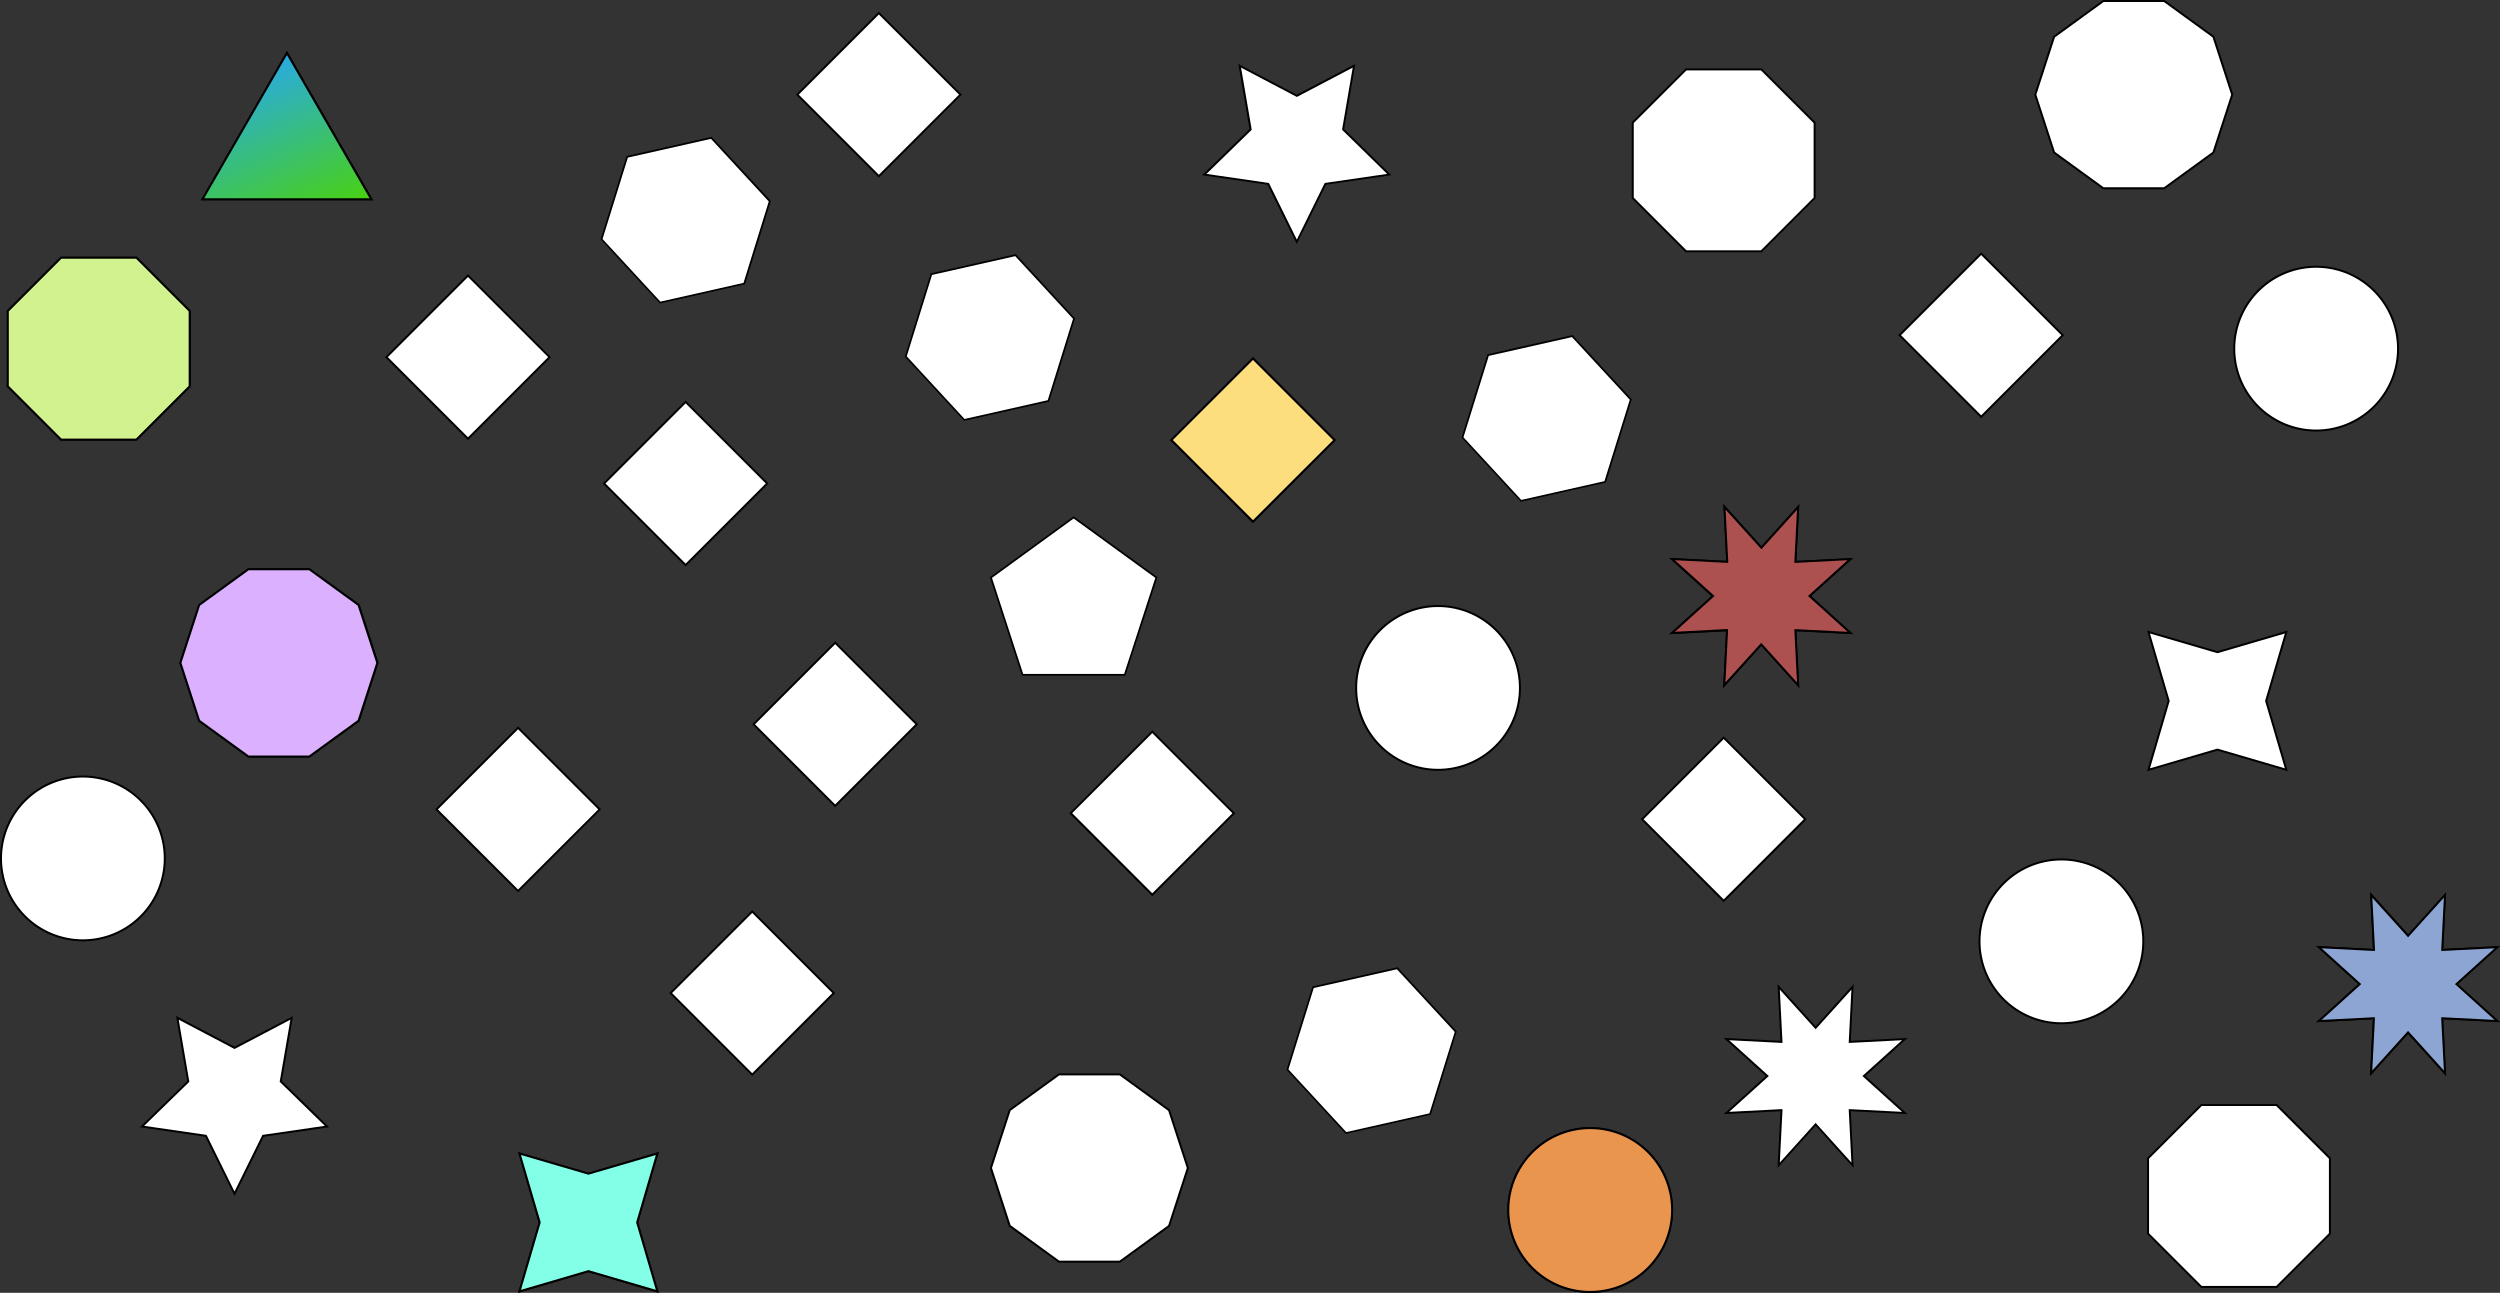 <svg xmlns="http://www.w3.org/2000/svg" xmlns:xlink="http://www.w3.org/1999/xlink" viewBox="0 0 1256.27 649.65"><rect x="0" y="0" width="1256.27" height="649.65" fill="#333333" stroke="none"/><defs><style>.cls-1{fill:#fff;}.cls-2{fill:#fcde7e;}.cls-3{fill:#d1f28f;}.cls-4{fill:#dab0ff;}.cls-5{fill:url(#linear-gradient);}.cls-6{fill:#ad5050;}.cls-7{fill:#8da5d3;}.cls-8{fill:#83ffe7;}.cls-9{fill:#ea954e;}</style><linearGradient id="linear-gradient" x1="153.79" y1="122.03" x2="116.98" y2="38.37" gradientUnits="userSpaceOnUse"><stop offset="0" stop-color="#4bd400"/><stop offset="1" stop-color="#29abe2"/></linearGradient></defs><g id="background"><rect class="cls-1" x="259.56" y="195.09" width="57.96" height="57.96" transform="translate(-127.3 225.04) rotate(-45)"/><path d="M288.54,183.79l40.28,40.28-40.28,40.27-40.28-40.27,40.28-40.28m0-1.41-41.69,41.69,41.69,41.69,41.69-41.69-41.69-41.69Z" transform="translate(-53.37 -44.61)"/><rect class="cls-1" x="466.04" y="63.18" width="57.96" height="57.96" transform="translate(26.45 332.42) rotate(-45)"/><path d="M495,51.89,535.3,92.16,495,132.44,454.74,92.16,495,51.89m0-1.42L453.33,92.16,495,133.86l41.69-41.7L495,50.47Z" transform="translate(-53.37 -44.61)"/><rect class="cls-1" x="368.92" y="258.59" width="57.96" height="57.96" transform="translate(-140.17 320.97) rotate(-45)"/><path d="M397.9,247.29l40.28,40.28L397.9,327.84l-40.28-40.27,40.28-40.28m0-1.41-41.69,41.69,41.69,41.69,41.69-41.69L397.9,245.88Z" transform="translate(-53.37 -44.61)"/><rect class="cls-1" x="1019.94" y="184.07" width="57.96" height="57.96" transform="translate(103.2 759.49) rotate(-45)"/><path d="M1048.92,172.77l40.28,40.28-40.28,40.27-40.28-40.27,40.28-40.28m0-1.41-41.69,41.69,41.69,41.69,41.69-41.69-41.69-41.69Z" transform="translate(-53.37 -44.61)"/><rect class="cls-1" x="444.07" y="379.6" width="57.96" height="57.96" transform="translate(-203.73 409.56) rotate(-45)"/><path d="M473.05,368.3l40.28,40.28-40.28,40.27-40.28-40.27,40.28-40.28m0-1.41-41.69,41.69,41.69,41.69,41.69-41.69-41.69-41.69Z" transform="translate(-53.37 -44.61)"/><rect class="cls-1" x="402.38" y="514.65" width="57.96" height="57.96" transform="translate(-311.44 419.63) rotate(-45)"/><path d="M431.36,503.35l40.28,40.28-40.28,40.28-40.28-40.28,40.28-40.28m0-1.41-41.69,41.69,41.69,41.69,41.69-41.69-41.69-41.69Z" transform="translate(-53.37 -44.61)"/><rect class="cls-1" x="890.55" y="427.28" width="57.96" height="57.96" transform="translate(-106.67 739.23) rotate(-45)"/><path d="M919.54,416l40.27,40.28-40.27,40.28-40.28-40.28L919.54,416m0-1.41-41.7,41.69L919.54,498l41.69-41.69-41.69-41.69Z" transform="translate(-53.37 -44.61)"/><rect class="cls-1" x="654.02" y="236.78" width="57.96" height="57.96" transform="translate(-41.25 516.18) rotate(-45)"/><path d="M683,225.48l40.28,40.28L683,306l-40.28-40.28L683,225.48m0-1.41-41.69,41.69L683,307.45l41.69-41.69L683,224.07Z" transform="translate(-53.37 -44.61)"/><rect class="cls-1" x="603.42" y="424.25" width="57.96" height="57.96" transform="translate(-188.62 535.31) rotate(-45)"/><path d="M632.4,413l40.28,40.28L632.4,493.5l-40.27-40.27L632.4,413m0-1.42-41.69,41.7,41.69,41.69,41.7-41.69-41.7-41.7Z" transform="translate(-53.37 -44.61)"/><rect class="cls-1" x="284.72" y="422.37" width="57.96" height="57.96" transform="translate(-280.64 309.4) rotate(-45)"/><path d="M313.7,411.07,354,451.35,313.7,491.62l-40.28-40.27,40.28-40.28m0-1.42L272,451.35,313.7,493l41.69-41.69-41.69-41.7Z" transform="translate(-53.37 -44.61)"/><polygon class="cls-1" points="302.24 120.21 315.12 78.82 357.41 69.28 386.81 101.13 373.93 142.52 331.65 152.06 302.24 120.21"/><path d="M410.63,114.37l29.06,31.48L427,186.76l-41.79,9.43-29.06-31.48,12.73-40.91,41.79-9.43m.3-1-42.78,9.65-13,41.87,29.75,32.22,42.78-9.65,13-41.87-29.75-32.22Z" transform="translate(-53.37 -44.61)"/><polygon class="cls-1" points="455.15 179.17 468.03 137.78 510.31 128.24 539.72 160.09 526.84 201.48 484.55 211.02 455.15 179.17"/><path d="M563.53,173.33l29.06,31.48-12.73,40.91-41.79,9.43L509,223.67l12.73-40.91,41.79-9.43m.3-1L521.05,182l-13,41.87,29.75,32.22,42.78-9.65,13-41.87-29.75-32.22Z" transform="translate(-53.37 -44.61)"/><polygon class="cls-1" points="734.9 219.85 747.78 178.46 790.07 168.92 819.48 200.77 806.59 242.16 764.31 251.7 734.9 219.85"/><path d="M843.29,214l29.06,31.48L859.62,286.4l-41.79,9.43-29.06-31.48,12.73-40.91L843.29,214m.3-1-42.78,9.65-13,41.87,29.75,32.23,42.78-9.66,13-41.87-29.75-32.22Z" transform="translate(-53.37 -44.61)"/><polygon class="cls-1" points="646.95 537.52 659.83 496.13 702.11 486.59 731.52 518.43 718.64 559.83 676.35 569.37 646.95 537.52"/><path d="M755.33,531.68l29.07,31.48-12.73,40.91-41.79,9.42L700.81,582l12.73-40.91,41.79-9.43m.31-1-42.78,9.66-13,41.87,29.74,32.22,42.78-9.65,13-41.87-29.74-32.23Z" transform="translate(-53.37 -44.61)"/><polygon class="cls-1" points="30.68 220.89 3.92 194.12 3.92 156.27 30.68 129.5 68.54 129.5 95.3 156.27 95.3 194.12 68.54 220.89 30.68 220.89"/><path d="M121.7,174.61l26.48,26.47v37.44L121.7,265H84.26L57.79,238.52V201.08l26.47-26.47H121.7m.42-1H83.85L56.79,200.67v38.27L83.85,266h38.27l27.06-27.06V200.67l-27.06-27.06Z" transform="translate(-53.37 -44.61)"/><polygon class="cls-1" points="1106.17 646.68 1079.41 619.91 1079.41 582.06 1106.17 555.29 1144.03 555.29 1170.8 582.06 1170.8 619.91 1144.03 646.68 1106.17 646.68"/><path d="M1197.19,600.4l26.48,26.48v37.44l-26.48,26.47h-37.44l-26.47-26.47V626.88l26.47-26.48h37.44m.42-1h-38.27l-27.06,27.06v38.27l27.06,27.06h38.27l27.06-27.06V626.46l-27.06-27.06Z" transform="translate(-53.37 -44.61)"/><polygon class="cls-1" points="847.24 126.25 820.47 99.48 820.47 61.62 847.24 34.86 885.09 34.86 911.86 61.62 911.86 99.48 885.09 126.25 847.24 126.25"/><path d="M938.26,80l26.47,26.47v37.44l-26.47,26.48H900.82l-26.48-26.48V106.44L900.82,80h37.44m.41-1H900.4L873.34,106V144.3l27.06,27.06h38.27l27.06-27.06V106L938.67,79Z" transform="translate(-53.37 -44.61)"/><polygon class="cls-1" points="124.84 380.15 100.1 362.18 90.65 333.1 100.1 304.02 124.84 286.05 155.42 286.05 180.15 304.02 189.6 333.1 180.15 362.18 155.42 380.15 124.84 380.15"/><path d="M208.63,331.16l24.47,17.78,9.35,28.77-9.35,28.77-24.47,17.78H178.37L153.9,406.48l-9.35-28.77,9.35-28.77,24.47-17.78h30.26m.32-1h-30.9l-25,18.16-9.55,29.39,9.55,29.39,25,18.16H209l25-18.16,9.55-29.39L234,348.32l-25-18.16Z" transform="translate(-53.37 -44.61)"/><polygon class="cls-1" points="1056.94 94.61 1032.2 76.63 1022.75 47.55 1032.2 18.47 1056.94 0.5 1087.52 0.5 1112.25 18.47 1121.7 47.55 1112.25 76.63 1087.52 94.61 1056.94 94.61"/><path d="M1140.73,45.61l24.47,17.78,9.35,28.77-9.35,28.78-24.47,17.78h-30.26L1086,120.94l-9.35-28.78L1086,63.39l24.47-17.78h30.26m.32-1h-30.9l-25,18.17-9.55,29.38,9.55,29.39,25,18.17h30.9l25-18.17,9.55-29.39-9.55-29.38-25-18.17Z" transform="translate(-53.37 -44.61)"/><polygon class="cls-1" points="532.14 633.96 507.4 615.99 497.96 586.91 507.4 557.83 532.14 539.85 562.72 539.85 587.46 557.83 596.9 586.91 587.46 615.99 562.72 633.96 532.14 633.96"/><path d="M615.93,585l24.47,17.79,9.35,28.77-9.35,28.77-24.47,17.78H585.68L561.2,660.29l-9.35-28.77,9.35-28.77L585.68,585h30.25m.32-1h-30.9l-25,18.17-9.55,29.39,9.55,29.39,25,18.16h30.9l25-18.16,9.55-29.39-9.55-29.39-25-18.17Z" transform="translate(-53.37 -44.61)"/><polygon class="cls-1" points="101.72 100.12 144.15 26.62 186.59 100.12 101.72 100.12"/><path d="M197.52,72.23l41.57,72H156l41.57-72m0-2-43.3,75h86.6l-43.3-75Z" transform="translate(-53.37 -44.61)"/><polygon class="cls-1" points="885.02 323.75 866.46 344.31 867.87 316.64 840.21 318.06 860.77 299.49 840.21 280.93 867.87 282.34 866.46 254.68 885.02 275.24 903.59 254.68 902.17 282.34 929.84 280.93 909.28 299.49 929.84 318.06 902.17 316.64 903.59 344.31 885.02 323.75"/><path d="M956.39,300.67l-1.31,25.71-.06,1.1,1.1-.05,25.71-1.32-19.1,17.25-.83.75.83.74,19.1,17.25-25.71-1.32-1.1,0,.06,1.1,1.31,25.71-17.25-19.11-.74-.82-.75.82L920.4,387.54l1.32-25.71,0-1.1-1.1,0L895,362.1l19.11-17.25.82-.74-.82-.75L895,326.11l25.71,1.32,1.1.05,0-1.1-1.32-25.71,17.25,19.11.75.82.74-.82,17.25-19.11m1.14-2.76-19.13,21.2-19.14-21.2,1.46,28.52L892.2,325l21.2,19.14-21.2,19.13,28.52-1.46-1.46,28.52,19.14-21.19,19.13,21.19-1.46-28.52,28.52,1.46L963.4,344.11,984.59,325l-28.52,1.46,1.46-28.52Z" transform="translate(-53.37 -44.61)"/><polygon class="cls-1" points="1210.07 518.77 1191.51 539.33 1192.92 511.67 1165.26 513.08 1185.82 494.52 1165.26 475.95 1192.92 477.37 1191.51 449.7 1210.07 470.26 1228.63 449.7 1227.22 477.37 1254.89 475.95 1234.33 494.52 1254.89 513.08 1227.22 511.67 1228.63 539.33 1210.07 518.77"/><path d="M1245.45,495.69l17.25,19.11.74.82.75-.82,17.25-19.11-1.32,25.71,0,1.11,1.1-.06,25.71-1.31-19.11,17.25-.82.74.82.74,19.11,17.25-25.71-1.31-1.1-.06,0,1.11,1.32,25.71-17.25-19.11-.75-.82-.74.82-17.25,19.11,1.32-25.71,0-1.11-1.1.06L1220,557.12l19.1-17.25.83-.74-.83-.74L1220,521.14l25.71,1.31,1.1.06,0-1.11-1.32-25.71m37.13-2.75-19.14,21.19-19.13-21.19,1.46,28.51L1217.25,520l21.19,19.13-21.19,19.13,28.52-1.45-1.46,28.51,19.13-21.19,19.14,21.19-1.46-28.51,28.52,1.45-21.2-19.13,21.2-19.13-28.52,1.45,1.46-28.51Z" transform="translate(-53.37 -44.61)"/><polygon class="cls-1" points="912.36 564.97 893.79 585.53 895.21 557.86 867.54 559.27 888.1 540.71 867.54 522.15 895.21 523.56 893.79 495.9 912.36 516.46 930.92 495.9 929.51 523.56 957.17 522.15 936.61 540.71 957.17 559.27 929.51 557.86 930.92 585.53 912.36 564.97"/><path d="M983.72,541.89l-1.31,25.7-.06,1.11,1.11-.06,25.71-1.31-19.11,17.25-.82.74.82.75,19.11,17.25L983.46,602l-1.11,0,.06,1.1,1.31,25.71-17.25-19.11-.74-.82-.74.82-17.25,19.11,1.31-25.71.06-1.1L948,602l-25.71,1.32,19.11-17.25.82-.75-.82-.74-19.11-17.25L948,568.64l1.11.06-.06-1.11-1.31-25.7L965,561l.74.83.74-.83,17.25-19.1m1.14-2.76-19.13,21.19L946.6,539.13l1.45,28.52-28.51-1.46,21.19,19.13-21.19,19.14L948.05,603l-1.45,28.52,19.13-21.2,19.13,21.2L983.41,603l28.51,1.46-21.19-19.14,21.19-19.13-28.51,1.46,1.45-28.52Z" transform="translate(-53.37 -44.61)"/><polygon class="cls-1" points="637.29 92.36 605.18 87.69 628.41 65.04 622.93 33.05 651.65 48.15 680.38 33.05 674.89 65.04 698.13 87.69 666.02 92.36 651.65 121.46 637.29 92.36"/><path d="M677,78.58l27.59,14.5.47.25.46-.25,27.6-14.5-5.27,30.73-.09.51.38.37L750.43,132l-30.85,4.49-.52.07-.23.47-13.8,28-13.8-28-.23-.47-.52-.07L659.62,132,682,110.19l.38-.37-.09-.51L677,78.58m57.45-1.83L705,92.2,675.64,76.75l5.61,32.72-23.78,23.18,32.86,4.77L705,167.2l14.69-29.78,32.86-4.77L728.8,109.47l5.62-32.72Z" transform="translate(-53.37 -44.61)"/><polygon class="cls-1" points="103.49 570.76 71.38 566.09 94.61 543.44 89.13 511.45 117.85 526.55 146.58 511.45 141.09 543.44 164.33 566.09 132.22 570.76 117.85 599.86 103.49 570.76"/><path d="M199.29,557,194,587.7l-.09.52.38.37,22.32,21.76-30.85,4.48-.52.08-.24.47-13.79,28-13.8-28-.23-.47-.52-.08-30.86-4.48,22.33-21.76.37-.37-.08-.52L143.17,557l27.59,14.5.47.25.46-.25,27.6-14.5m1.33-1.83L171.23,570.6l-29.39-15.45,5.61,32.72-23.78,23.18,32.86,4.77,14.7,29.78,14.69-29.78,32.86-4.77L195,587.87l5.62-32.72Z" transform="translate(-53.37 -44.61)"/><polygon class="cls-1" points="271.2 614.29 261.06 579.67 295.68 589.81 330.3 579.67 320.16 614.29 330.3 648.91 295.68 638.77 261.06 648.91 271.2 614.29"/><path d="M382.93,625l-9.84,33.6-.08.28.08.28,9.84,33.6-33.6-9.84-.28-.08-.28.08-33.6,9.84,9.84-33.6.09-.28-.09-.28L315.17,625l33.6,9.84.28.08.28-.08,33.6-9.84m1.48-1.47L349.05,633.9,313.7,623.55l10.35,35.35L313.7,694.26l35.35-10.36,35.36,10.36L374.05,658.9l10.36-35.35Z" transform="translate(-53.37 -44.61)"/><polygon class="cls-1" points="1114.26 376.69 1079.64 386.83 1089.78 352.21 1079.64 317.59 1114.26 327.73 1148.88 317.59 1138.74 352.21 1148.88 386.83 1114.26 376.69"/><path d="M1133.75,362.94l33.6,9.84.29.08.28-.08,33.6-9.84-9.84,33.6-.09.28.09.28,9.84,33.6-33.6-9.84-.28-.08-.29.08-33.6,9.84,9.84-33.6.09-.28-.09-.28-9.84-33.6m69.24-1.48-35.35,10.36-35.36-10.36,10.36,35.36-10.36,35.35,35.36-10.35L1203,432.17l-10.35-35.35L1203,361.46Z" transform="translate(-53.37 -44.61)"/><circle class="cls-1" cx="722.6" cy="345.69" r="41.15"/><path d="M776,349.65a40.65,40.65,0,1,1-40.65,40.65A40.7,40.7,0,0,1,776,349.65m0-1a41.65,41.65,0,1,0,41.65,41.65A41.65,41.65,0,0,0,776,348.65Z" transform="translate(-53.37 -44.61)"/><circle class="cls-1" cx="1035.87" cy="473.02" r="41.15"/><path d="M1089.24,477a40.65,40.65,0,1,1-40.65,40.65A40.7,40.7,0,0,1,1089.24,477m0-1a41.65,41.65,0,1,0,41.65,41.65A41.65,41.65,0,0,0,1089.24,476Z" transform="translate(-53.37 -44.61)"/><circle class="cls-1" cx="1163.88" cy="175.19" r="41.15"/><path d="M1217.25,179.16a40.65,40.65,0,1,1-40.65,40.64,40.69,40.69,0,0,1,40.65-40.64m0-1a41.65,41.65,0,1,0,41.65,41.64,41.64,41.64,0,0,0-41.65-41.64Z" transform="translate(-53.37 -44.61)"/><circle class="cls-1" cx="799.09" cy="608" r="41.15"/><path d="M852.46,612a40.65,40.65,0,1,1-40.65,40.65A40.7,40.7,0,0,1,852.46,612m0-1a41.65,41.65,0,1,0,41.65,41.65A41.65,41.65,0,0,0,852.46,611Z" transform="translate(-53.37 -44.61)"/><circle class="cls-1" cx="95.02" cy="475.98" r="41.15" transform="translate(-228.29 27.98) rotate(-22.5)"/><path d="M95,435.33A40.65,40.65,0,1,1,54.37,476,40.69,40.69,0,0,1,95,435.33m0-1A41.65,41.65,0,1,0,136.67,476,41.65,41.65,0,0,0,95,434.33Z" transform="translate(-53.37 -44.61)"/><polygon class="cls-1" points="513.83 339.08 497.95 290.21 539.52 260.01 581.09 290.21 565.21 339.08 513.83 339.08"/><path d="M592.89,305.17,633.94,335l-15.68,48.26H567.52L551.84,335l41-29.82m0-1.09L550.8,334.66l16.08,49.47h52L635,334.66l-42.09-30.58Z" transform="translate(-53.37 -44.61)"/></g><g id="clickable-objects"><g id="rectangle"><rect class="cls-2" x="654.02" y="236.78" width="57.96" height="57.96" transform="translate(-41.25 516.18) rotate(-45)"/><path d="M683,225.48l40.28,40.28L683,306l-40.28-40.28L683,225.48m0-1.41-41.69,41.69L683,307.45l41.69-41.69L683,224.07Z" transform="translate(-53.37 -44.61)"/></g><g id="octagon"><polygon class="cls-3" points="30.68 220.89 3.92 194.12 3.92 156.27 30.68 129.5 68.54 129.5 95.3 156.27 95.3 194.12 68.54 220.89 30.68 220.89"/><path d="M121.7,174.61l26.48,26.47v37.44L121.7,265H84.26L57.79,238.52V201.08l26.47-26.47H121.7m.42-1H83.85L56.79,200.67v38.27L83.85,266h38.27l27.06-27.06V200.67l-27.06-27.06Z" transform="translate(-53.37 -44.61)"/></g><g id="decagon"><polygon class="cls-4" points="124.84 380.15 100.1 362.18 90.65 333.1 100.1 304.02 124.84 286.05 155.42 286.05 180.15 304.02 189.6 333.1 180.15 362.18 155.42 380.15 124.84 380.15"/><path d="M208.63,331.16l24.47,17.78,9.35,28.77-9.35,28.77-24.47,17.78H178.37L153.9,406.48l-9.35-28.77,9.35-28.77,24.47-17.78h30.26m.32-1h-30.9l-25,18.16-9.55,29.39,9.55,29.39,25,18.16H209l25-18.16,9.55-29.39L234,348.32l-25-18.16Z" transform="translate(-53.37 -44.61)"/></g><g id="triangle"><polygon class="cls-5" points="101.72 100.12 144.15 26.62 186.59 100.12 101.72 100.12"/><path d="M197.52,72.23l41.57,72H156l41.57-72m0-2-43.3,75h86.6l-43.3-75Z" transform="translate(-53.37 -44.61)"/></g><g id="eight-point-red-star"><polygon class="cls-6" points="885.02 323.75 866.46 344.31 867.87 316.64 840.21 318.06 860.77 299.49 840.21 280.93 867.87 282.34 866.46 254.68 885.02 275.24 903.59 254.68 902.17 282.34 929.84 280.93 909.28 299.49 929.84 318.06 902.17 316.64 903.59 344.31 885.02 323.75"/><path d="M956.39,300.67l-1.31,25.71-.06,1.1,1.1-.05,25.71-1.32-19.1,17.25-.83.75.83.74,19.1,17.25-25.71-1.32-1.1,0,.06,1.1,1.31,25.71-17.25-19.11-.74-.82-.75.82L920.4,387.54l1.32-25.71,0-1.1-1.1,0L895,362.1l19.11-17.25.82-.74-.82-.75L895,326.11l25.71,1.32,1.1.05,0-1.1-1.32-25.71,17.25,19.11.75.82.74-.82,17.25-19.11m1.14-2.76-19.13,21.2-19.14-21.2,1.46,28.52L892.2,325l21.2,19.14-21.2,19.13,28.52-1.46-1.46,28.52,19.14-21.19,19.13,21.19-1.46-28.52,28.52,1.46L963.4,344.11,984.59,325l-28.52,1.46,1.46-28.52Z" transform="translate(-53.37 -44.61)"/></g><g id="eight-point-star"><polygon class="cls-7" points="1210.07 518.77 1191.51 539.33 1192.92 511.67 1165.26 513.08 1185.82 494.52 1165.26 475.95 1192.92 477.37 1191.51 449.7 1210.07 470.26 1228.63 449.7 1227.22 477.37 1254.89 475.95 1234.33 494.52 1254.89 513.08 1227.22 511.67 1228.63 539.33 1210.07 518.77"/><path d="M1245.45,495.69l17.25,19.11.74.82.75-.82,17.25-19.11-1.32,25.71,0,1.11,1.1-.06,25.71-1.31-19.11,17.25-.82.74.82.74,19.11,17.25-25.71-1.31-1.1-.06,0,1.11,1.32,25.71-17.25-19.11-.75-.82-.74.82-17.25,19.11,1.32-25.71,0-1.11-1.1.06L1220,557.12l19.1-17.25.83-.74-.83-.74L1220,521.14l25.71,1.31,1.1.06,0-1.11-1.32-25.71m37.13-2.75-19.14,21.19-19.13-21.19,1.46,28.51L1217.25,520l21.19,19.13-21.19,19.13,28.52-1.45-1.46,28.51,19.13-21.19,19.14,21.19-1.46-28.51,28.52,1.45-21.2-19.13,21.2-19.13-28.52,1.45,1.46-28.51Z" transform="translate(-53.37 -44.61)"/></g><g id="four-points-star"><polygon class="cls-8" points="271.2 614.29 261.06 579.67 295.68 589.81 330.3 579.67 320.16 614.29 330.3 648.91 295.68 638.77 261.06 648.91 271.2 614.29"/><path d="M382.93,625l-9.84,33.6-.08.28.08.28,9.84,33.6-33.6-9.84-.28-.08-.28.08-33.6,9.84,9.84-33.6.09-.28-.09-.28L315.17,625l33.6,9.84.28.08.28-.08,33.6-9.84m1.48-1.47L349.05,633.9,313.7,623.55l10.35,35.35L313.7,694.26l35.35-10.36,35.36,10.36L374.05,658.9l10.36-35.35Z" transform="translate(-53.37 -44.61)"/></g><g id="circle"><circle class="cls-9" cx="799.09" cy="608" r="41.15"/><path d="M852.46,612a40.65,40.65,0,1,1-40.65,40.65A40.7,40.7,0,0,1,852.46,612m0-1a41.65,41.65,0,1,0,41.65,41.65A41.65,41.65,0,0,0,852.46,611Z" transform="translate(-53.37 -44.61)"/></g></g></svg>